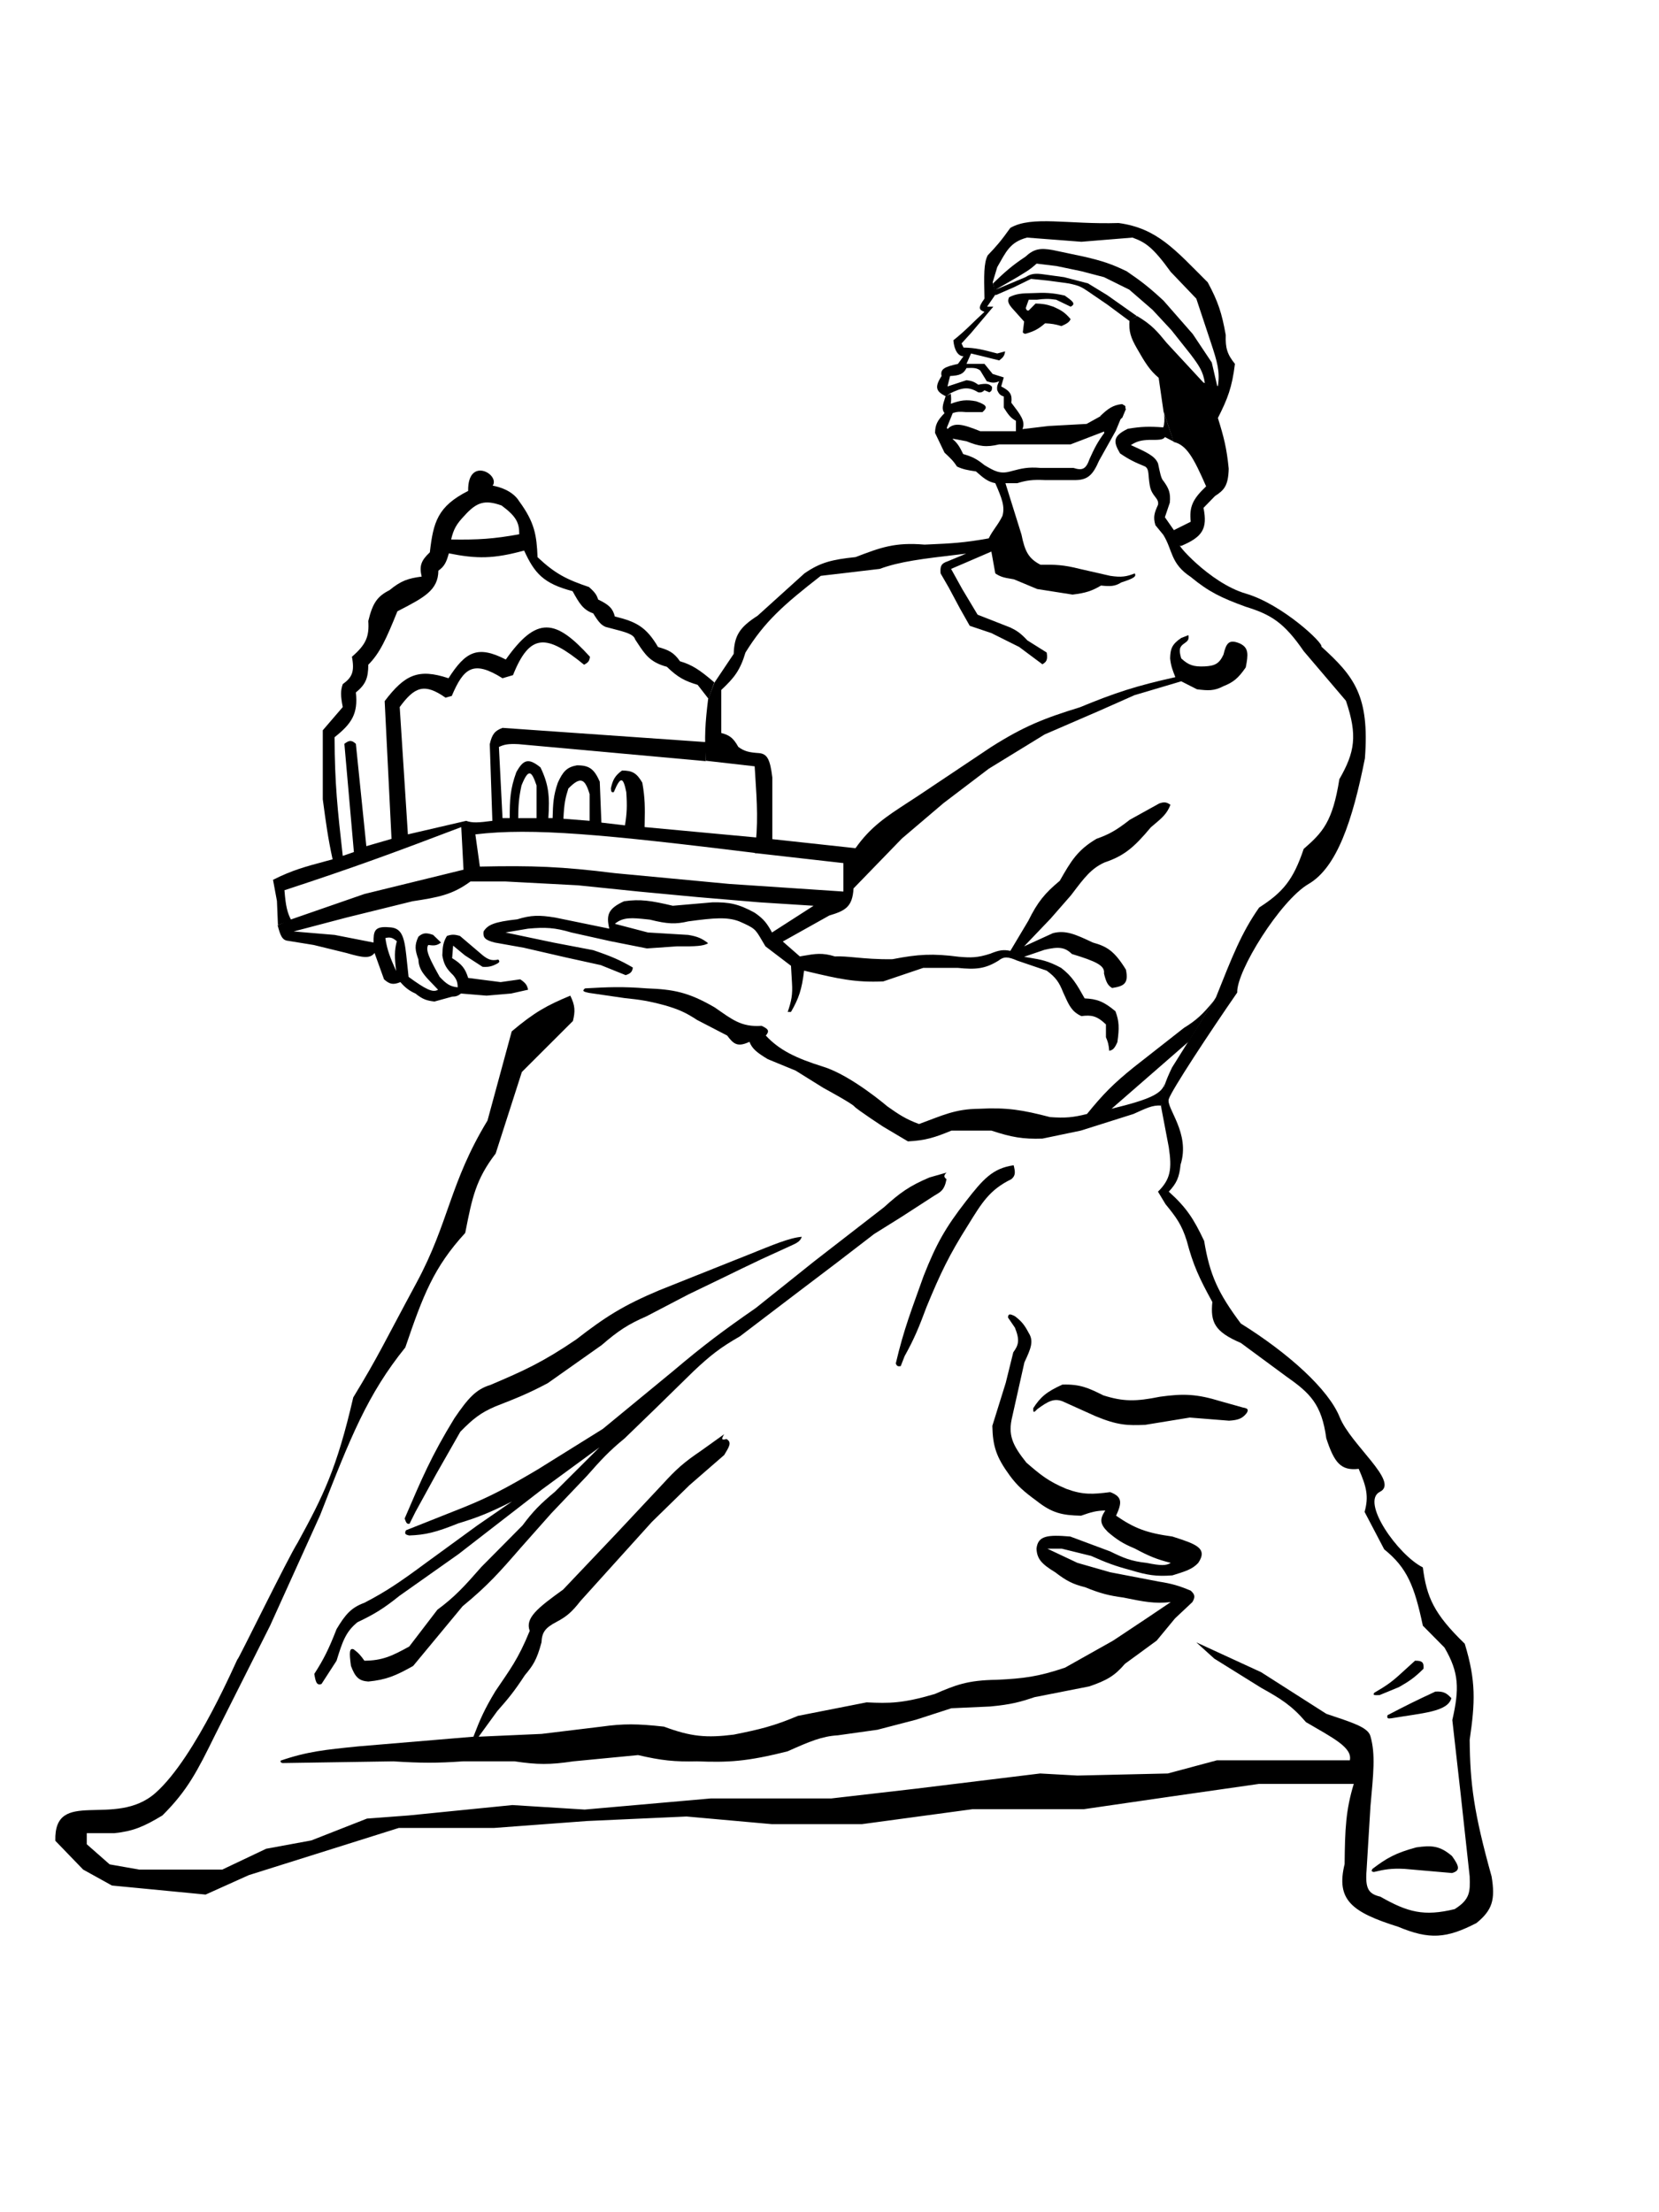 <svg xmlns="http://www.w3.org/2000/svg" version="1.1" xmlns:xlink="http://www.w3.org/1999/xlink" xmlns:svgjs="http://svgjs.com/svgjs" width="60" height="80"><rect width="100%" height="100%" fill="#808080" stroke="none"/><svg width="60" height="80" viewBox="0 0 60 80" fill="none" xmlns="http://www.w3.org/2000/svg">
<g id="SvgjsG1016">
<rect width="60" height="80" fill="white"></rect>
<g id="SvgjsG1015">
<path id="SvgjsPath1014" fill-rule="evenodd" clip-rule="evenodd" d="M10.052 33.448L10.016 32.582L9.874 31.817C10.559 31.47 11.044 31.34 11.794 31.139C11.87 31.119 11.948 31.098 12.029 31.076C11.861 30.297 11.793 29.798 11.674 28.906V26.409L12.396 25.569C12.316 25.157 12.314 24.975 12.396 24.741C12.733 24.496 12.83 24.296 12.728 23.75C13.237 23.31 13.358 23.022 13.32 22.457C13.478 21.801 13.65 21.563 14.089 21.341C14.506 20.997 14.766 20.915 15.25 20.851C15.161 20.469 15.224 20.276 15.546 19.973C15.671 18.881 15.825 18.314 16.931 17.753C16.91 16.489 18.094 17.151 17.819 17.564C17.819 17.564 18.49 17.655 18.778 18.129C19.339 18.896 19.408 19.355 19.441 20.149C20.082 20.753 20.503 20.959 21.3 21.228C21.523 21.423 21.583 21.52 21.632 21.68C22.037 21.874 22.164 22.01 22.236 22.294C22.992 22.478 23.369 22.662 23.799 23.398C24.174 23.504 24.367 23.588 24.592 23.913C25.028 24.042 25.304 24.221 25.835 24.678L25.622 25.268L25.231 24.766C24.761 24.625 24.513 24.495 24.118 24.113C23.515 23.951 23.334 23.675 23.05 23.244C23.024 23.205 22.998 23.164 22.97 23.122C22.919 22.935 22.615 22.857 22.207 22.751C22.111 22.726 22.01 22.7 21.904 22.671C21.751 22.606 21.654 22.508 21.454 22.181C21.092 22.055 20.951 21.821 20.708 21.378C19.652 21.102 19.331 20.73 18.956 19.91C17.85 20.211 17.256 20.215 16.233 20.011C16.143 20.337 16.071 20.482 15.854 20.638C15.849 21.342 15.33 21.611 14.44 22.072L14.373 22.106C13.968 23.108 13.739 23.618 13.32 24.038C13.317 24.527 13.224 24.75 12.87 25.042C12.956 25.814 12.713 26.175 12.1 26.66C12.105 28.335 12.208 29.275 12.396 30.951L12.799 30.813L12.455 26.899C12.613 26.78 12.702 26.742 12.87 26.899L13.249 30.6L14.16 30.336L13.912 25.355C14.637 24.399 15.128 24.164 16.221 24.527C16.844 23.553 17.279 23.331 18.293 23.85C19.417 22.264 20.09 22.38 21.336 23.75C21.319 23.884 21.292 23.953 21.123 24.038C19.765 22.928 19.166 22.884 18.553 24.415L18.174 24.527C17.119 23.864 16.771 24.149 16.339 25.167L16.114 25.23C15.353 24.697 15 24.826 14.456 25.569L14.752 30.173L16.86 29.684C17.076 29.765 17.311 29.75 17.807 29.684L17.713 26.911C17.797 26.535 17.909 26.422 18.174 26.322L25.527 26.836V27.526L18.755 26.911C18.372 26.892 18.234 26.924 18.044 27.012L18.174 29.584H18.435C18.435 28.911 18.451 28.538 18.672 27.927C18.928 27.462 19.115 27.401 19.548 27.752C19.844 28.372 19.885 28.784 19.832 29.584H19.986C20 29.063 20.012 28.772 20.175 28.304C20.359 27.901 20.498 27.743 20.862 27.677C21.318 27.672 21.491 27.815 21.691 28.266L21.75 29.747L22.603 29.847C22.672 29.417 22.686 29.156 22.65 28.643C22.54 28.105 22.448 28.048 22.2 28.643C22.112 28.669 22.099 28.621 22.094 28.505C22.163 28.201 22.239 28.052 22.496 27.865C22.872 27.863 23.029 27.96 23.23 28.304C23.332 28.877 23.326 29.219 23.316 29.749L23.313 29.91L27.363 30.286V30.851C21.846 30.173 19.255 29.927 17.192 30.173L17.357 31.352L16.765 31.478L16.682 29.91C14.188 30.859 12.788 31.374 10.288 32.193C10.332 32.763 10.388 33.002 10.537 33.285L10.052 33.448ZM16.316 19.509C17.305 19.524 17.846 19.489 18.779 19.321C18.781 18.909 18.679 18.681 18.14 18.28C17.524 18.06 17.233 18.162 16.79 18.656C16.514 18.947 16.404 19.131 16.316 19.509ZM19.405 29.585H18.742C18.747 29.126 18.761 28.868 18.861 28.405C19.124 27.748 19.231 27.9 19.405 28.405V29.585ZM20.377 29.608L21.324 29.683V28.717C21.155 28.16 21.001 28.061 20.555 28.516C20.452 28.84 20.402 29.046 20.377 29.608Z" fill="black"></path>
<path id="SvgjsPath1013" d="M33.404 46.142C32.971 47.363 32.696 48.036 32.398 49.304C32.432 49.404 32.475 49.418 32.575 49.404L32.717 49.041C33.072 48.402 33.235 47.999 33.511 47.259C34.012 46.045 34.326 45.387 35.014 44.298C35.515 43.486 35.793 43.025 36.577 42.642C36.73 42.514 36.724 42.391 36.66 42.14C35.902 42.246 35.548 42.649 34.931 43.445C34.196 44.391 33.861 44.982 33.404 46.142Z" fill="black"></path>
<path id="SvgjsPath1012" d="M16.767 54.511L14.683 55.339C14.622 55.459 14.654 55.498 14.801 55.527C15.374 55.506 15.755 55.42 16.577 55.088C17.324 54.864 17.751 54.68 18.519 54.297L17.264 55.163L15.405 56.518C14.475 57.205 13.974 57.548 13.179 57.961C12.711 58.134 12.499 58.366 12.172 58.914C11.882 59.658 11.704 60.007 11.367 60.533C11.415 60.824 11.451 60.961 11.628 60.897L12.172 60.056C12.38 59.384 12.498 59.01 12.93 58.663C13.544 58.372 13.877 58.167 14.446 57.71L16.577 56.205L19.608 53.858L21.68 52.34L20.07 53.946C19.54 54.389 19.277 54.653 18.898 55.163L17.418 56.656C16.79 57.373 16.439 57.755 15.819 58.212L14.801 59.542C14.173 59.89 13.82 60.052 13.179 60.056C13.049 59.871 12.968 59.774 12.788 59.642C12.64 59.593 12.623 59.734 12.693 60.244C12.848 60.657 12.983 60.786 13.321 60.809C13.952 60.747 14.308 60.606 14.943 60.244L16.731 58.086C17.642 57.337 18.07 56.851 18.827 55.979L19.94 54.724L21.23 53.369C21.73 52.803 22.012 52.489 22.592 52.014L23.693 50.948L25.091 49.58C25.694 49.013 26.054 48.73 26.76 48.326L28.903 46.695L30.277 45.653L31.615 44.624L32.598 44.01L33.782 43.244C34.01 43.107 34.153 43.056 34.232 42.642C34.135 42.566 34.123 42.516 34.232 42.404L33.616 42.58C32.886 42.888 32.54 43.142 31.97 43.658L29.46 45.603L27.34 47.297C26.123 48.142 25.462 48.637 24.345 49.58L21.799 51.675L19.442 53.143C18.303 53.817 17.708 54.13 16.767 54.511Z" fill="black"></path>
<path id="SvgjsPath1011" d="M16.435 51.287C15.593 52.662 15.255 53.473 14.635 54.913C14.688 55.075 14.725 55.127 14.812 55.101L15.025 54.675L15.783 53.295L16.648 51.776C17.112 51.302 17.385 51.088 17.915 50.861C18.645 50.573 19.053 50.42 19.809 50.02L21.763 48.64C22.358 48.126 22.711 47.892 23.385 47.599L24.901 46.808L26.097 46.231C26.456 46.056 27.25 45.669 27.553 45.529C27.856 45.388 28.358 45.16 28.571 45.064C28.817 44.955 28.945 44.891 28.997 44.726C28.54 44.765 27.967 45.014 27.056 45.378L23.847 46.658C22.527 47.214 21.89 47.625 20.839 48.439C19.615 49.27 18.939 49.571 17.737 50.083C17.214 50.241 16.931 50.561 16.435 51.287Z" fill="black"></path>
<path id="SvgjsPath1010" d="M38.423 50.071C37.843 50.333 37.626 50.526 37.369 50.924C37.358 51.099 37.395 51.09 37.511 50.962C37.924 50.654 38.132 50.565 38.423 50.673L39.619 51.212C40.424 51.547 40.788 51.553 41.419 51.526L43.029 51.263L44.45 51.376C44.792 51.354 44.934 51.296 45.089 51.099C45.171 50.962 45.114 50.929 44.947 50.899L44.142 50.673C43.281 50.409 42.801 50.391 41.952 50.51C41.081 50.686 40.626 50.69 39.903 50.46C39.364 50.19 39.059 50.051 38.423 50.071Z" fill="black"></path>
<path id="SvgjsPath1009" d="M51.224 66.806C50.463 67.011 50.142 67.2 49.637 67.584C49.589 67.657 49.603 67.681 49.684 67.697C50.093 67.599 50.33 67.561 50.798 67.584L52.514 67.734C52.819 67.647 52.78 67.493 52.514 67.12C52.077 66.746 51.782 66.726 51.224 66.806Z" fill="black"></path>
<path id="SvgjsPath1008" d="M51.911 61.173C51.223 61.491 50.846 61.68 50.182 62.026C50.152 62.142 50.194 62.155 50.313 62.139C51.466 61.944 52.353 61.906 52.491 61.411C52.324 61.234 52.216 61.155 51.911 61.173Z" fill="black"></path>
<path id="SvgjsPath1007" d="M50.596 60.583C50.284 60.864 50.082 60.993 49.708 61.211C49.627 61.31 49.723 61.306 49.893 61.299L49.897 61.298L50.596 61.01C50.961 60.802 51.16 60.669 51.484 60.345C51.498 60.131 51.453 60.051 51.176 60.056L50.596 60.583Z" fill="black"></path>
<path id="SvgjsPath1006" d="M12.938 63.156C11.764 63.274 11.104 63.34 10.147 63.67C10.142 63.729 10.164 63.743 10.218 63.757L14.22 63.695C15.227 63.758 15.781 63.763 16.743 63.695H18.613C19.43 63.818 19.893 63.822 20.733 63.695L23.077 63.469C23.926 63.666 24.394 63.714 25.209 63.695C26.323 63.737 26.994 63.711 28.488 63.331C29.289 62.973 29.727 62.788 30.3 62.754L31.733 62.553L33.13 62.189L34.409 61.775L35.806 61.712C36.583 61.639 36.895 61.548 37.416 61.374L39.394 60.985C40.02 60.771 40.316 60.604 40.684 60.169L41.833 59.329L42.496 58.526L43.124 57.936C43.236 57.749 43.215 57.659 43.064 57.522C42.621 57.337 42.371 57.268 41.916 57.196L40.152 56.857L38.968 56.518L37.878 56.004H38.399L39.465 56.267C40.015 56.513 40.34 56.635 40.898 56.782C41.485 56.96 41.814 57.016 42.401 56.97C42.856 56.828 43.121 56.754 43.337 56.518C43.697 55.984 43.238 55.835 42.441 55.578L42.401 55.565C41.471 55.438 41.026 55.268 40.365 54.812C40.573 54.353 40.606 54.131 40.152 53.959C39.509 54.044 39.155 54.057 38.577 53.846C37.906 53.568 37.623 53.326 37.12 52.892C36.604 52.246 36.449 51.882 36.611 51.224L37.049 49.267C37.282 48.77 37.396 48.5 37.203 48.2C37.052 47.91 36.941 47.778 36.706 47.598C36.523 47.505 36.46 47.504 36.457 47.648L36.706 48.012C36.889 48.465 36.838 48.641 36.647 48.903L36.374 50.007L35.889 51.563C35.904 52.305 36.035 52.696 36.517 53.357C36.794 53.733 37.022 53.931 37.487 54.273C38.046 54.715 38.409 54.798 39.098 54.812C39.452 54.686 39.648 54.628 39.974 54.624C39.776 54.927 39.762 55.097 40.069 55.402C40.388 55.671 40.588 55.811 41.051 56.004C41.549 56.271 41.83 56.389 42.342 56.518C42.174 56.622 41.987 56.624 41.466 56.518C40.904 56.457 40.629 56.339 40.152 56.104L38.707 55.565C37.888 55.496 37.536 55.532 37.487 56.004C37.504 56.364 37.655 56.551 38.162 56.857C38.564 57.166 38.799 57.288 39.24 57.397C39.809 57.628 40.112 57.702 40.637 57.773L40.679 57.782C41.359 57.92 41.752 58.001 42.342 57.936L41.466 58.526L40.258 59.329L38.518 60.307C37.551 60.635 37.012 60.7 36.055 60.746C34.981 60.76 34.556 60.938 33.805 61.261C32.647 61.601 32.165 61.602 31.342 61.562L28.856 62.051C27.985 62.42 27.468 62.542 26.535 62.729C25.551 62.852 24.999 62.807 24.013 62.44C23.045 62.333 22.546 62.329 21.751 62.44L19.584 62.703L17.311 62.804L17.986 61.876C18.375 61.435 18.593 61.175 18.98 60.583C19.259 60.248 19.411 60.048 19.584 59.391C19.601 59.038 19.706 58.871 20.129 58.651C20.5 58.456 20.687 58.288 20.993 57.898L22 56.782L23.575 55.038L24.936 53.708L26.192 52.617C26.363 52.331 26.485 52.16 26.274 52.039C26.109 52.082 26.068 52.063 26.192 51.864L25.351 52.466C24.733 52.883 24.444 53.145 23.989 53.645L22.272 55.477L20.366 57.484C19.439 58.151 18.985 58.513 19.158 58.977C18.737 60.015 18.43 60.392 17.915 61.16C17.525 61.807 17.366 62.166 17.122 62.804L12.942 63.155L12.938 63.156Z" fill="black"></path>
<path id="SvgjsPath1005" d="M23.387 35.742C22.502 35.674 22.019 35.694 21.161 35.742C21.028 35.843 21.122 35.867 21.303 35.906L22.593 36.094C23.162 36.151 23.481 36.203 24.05 36.357C24.538 36.5 24.794 36.611 25.21 36.884L26.3 37.449C26.528 37.757 26.676 37.877 27.105 37.675C27.204 37.928 27.373 38.064 27.768 38.302L28.774 38.716L29.781 39.343C29.781 39.343 30.799 39.895 30.894 40.008C30.988 40.121 31.948 40.748 31.948 40.748L32.836 41.275C33.471 41.244 33.812 41.134 34.41 40.886H35.855C36.588 41.126 36.994 41.199 37.702 41.175L39.088 40.886L40.994 40.284C41.421 40.094 41.68 39.952 41.989 39.983L42.131 39.142C42.06 39.543 41.608 39.751 40.201 40.096L42.995 37.662L43.907 36.181C43.498 36.686 43.258 36.901 42.817 37.173L40.994 38.603C40.271 39.188 39.904 39.556 39.313 40.284C38.813 40.411 38.522 40.437 37.975 40.397C36.98 40.138 36.421 40.044 35.417 40.096C34.529 40.103 34.073 40.344 33.238 40.648C32.749 40.467 32.511 40.304 32.09 40.008C32.09 40.008 30.787 38.891 29.781 38.578C28.774 38.264 28.177 37.969 27.697 37.449C27.845 37.278 27.78 37.206 27.543 37.097C26.803 37.15 26.469 36.859 25.85 36.432C24.888 35.872 24.349 35.779 23.387 35.742Z" fill="black"></path>
<path id="SvgjsPath1004" d="M42.071 15.455C42.119 15.314 42.118 15.194 42.106 14.966L42.45 15.97L42.13 15.806C42.067 15.913 41.901 15.909 41.562 15.907C41.275 15.92 41.125 15.952 40.899 16.095C41.446 16.345 41.771 16.484 41.882 16.76C41.952 17.081 41.986 17.305 42.083 17.4C42.27 17.662 42.342 17.822 42.308 18.178L42.13 18.705L42.462 19.181L42.095 19.369L41.787 18.993C41.694 18.686 41.758 18.53 41.882 18.253C41.923 18 41.657 17.964 41.585 17.563C41.514 17.161 41.572 16.98 41.42 16.873C41.041 16.718 40.836 16.62 40.508 16.396C40.273 15.991 40.223 15.777 40.792 15.505C41.272 15.426 41.553 15.417 42.071 15.455Z" fill="black"></path>
<path id="SvgjsPath1003" fill-rule="evenodd" clip-rule="evenodd" d="M34.386 14.237C34.406 14.402 34.403 14.479 34.386 14.601C34.745 14.472 34.947 14.442 35.309 14.513C35.734 14.658 35.705 14.745 35.534 14.902H34.93C34.711 14.882 34.603 14.887 34.456 14.94L34.243 15.467L34.456 15.881C34.628 16.026 34.707 16.156 34.835 16.42C35.147 16.509 35.317 16.588 35.605 16.822L35.606 16.822C35.963 17.034 36.163 17.152 36.541 17.048C36.557 17.043 36.572 17.039 36.588 17.035C36.956 16.939 37.176 16.882 37.642 16.922H38.826C39.151 17.028 39.279 16.96 39.406 16.596C39.589 16.19 39.701 15.977 39.939 15.655L39.797 15.04C40.086 14.766 40.252 14.654 40.566 14.614C40.7 14.662 40.73 14.697 40.685 14.777L40.353 15.58L39.749 16.659C39.519 17.188 39.333 17.374 38.826 17.361H37.784C37.337 17.341 37.124 17.371 36.789 17.474H36.363L36.943 19.331C37.065 19.934 37.195 20.198 37.63 20.422C38.158 20.416 38.457 20.422 39.051 20.573L40.152 20.824C40.555 20.885 40.743 20.854 41.04 20.736C41.102 20.842 41.03 20.91 40.554 21.062C40.32 21.211 40.145 21.208 39.82 21.175C39.487 21.372 39.263 21.445 38.79 21.502L37.511 21.301L36.671 20.95C36.635 20.943 36.602 20.938 36.57 20.932C36.346 20.895 36.194 20.87 35.996 20.736L35.854 19.946L34.895 20.36L34.397 20.573L34.8 21.301L35.356 22.229L36.541 22.693C36.775 22.806 36.909 22.894 37.156 23.158L37.855 23.597C37.901 23.878 37.836 23.938 37.701 24.023L36.86 23.396L35.854 22.894L35.072 22.631L34.717 22.003L34.315 21.251L34.018 20.736C33.998 20.49 34.027 20.377 34.279 20.297L34.942 20.021C34.856 20.031 34.771 20.041 34.689 20.051C33.361 20.208 32.544 20.304 31.816 20.573L29.685 20.824C28.339 21.873 27.659 22.47 26.961 23.597C26.767 24.251 26.543 24.521 26.085 24.952V26.507C26.378 26.583 26.519 26.68 26.701 27.009C26.918 27.172 27.096 27.211 27.459 27.235C27.743 27.265 27.851 27.449 27.932 28.113V30.346L30.94 30.673C31.488 29.898 32.041 29.538 32.849 29.012C32.968 28.934 33.094 28.853 33.225 28.766L35.854 27.009C37.031 26.266 37.742 25.982 39.051 25.579C40.339 25.047 41.093 24.803 42.508 24.488C42.404 24.225 42.347 24.078 42.319 23.81C42.328 23.481 42.37 23.307 42.721 23.07L42.982 22.969C43.01 23.136 42.949 23.187 42.828 23.27C42.658 23.386 42.627 23.498 42.721 23.81C42.986 24.056 43.169 24.115 43.562 24.099C43.926 24.08 44.092 24.012 44.249 23.672C44.348 23.255 44.446 23.104 44.841 23.27C45.166 23.423 45.147 23.662 45.054 24.136C44.769 24.549 44.589 24.677 44.249 24.814C43.906 24.994 43.686 24.975 43.29 24.927L42.721 24.638L41.028 25.14L39.785 25.692L37.784 26.558L35.759 27.8L34.125 29.042L32.621 30.321L30.869 32.128C30.833 32.808 30.555 32.938 29.993 33.107L28.311 34.048L28.927 34.587C28.971 34.58 29.014 34.572 29.055 34.565C29.473 34.492 29.744 34.445 30.194 34.587C30.424 34.577 30.662 34.599 30.945 34.625C31.296 34.657 31.717 34.696 32.278 34.687C33.207 34.506 33.732 34.476 34.681 34.6C35.108 34.636 35.351 34.64 35.818 34.487C36.123 34.363 36.283 34.332 36.541 34.386L37.192 33.295C37.528 32.616 37.783 32.307 38.328 31.852C38.733 31.142 38.962 30.746 39.655 30.334C40.101 30.176 40.362 30.036 40.862 29.644L41.928 29.054C42.09 29 42.179 28.995 42.331 29.104C42.205 29.428 42.02 29.583 41.752 29.808C41.71 29.843 41.666 29.88 41.62 29.92C41.016 30.643 40.657 30.95 39.951 31.187C39.473 31.401 39.218 31.737 38.8 32.289C38.777 32.318 38.754 32.348 38.731 32.379L37.997 33.219L37.038 34.223L38.08 33.746C38.533 33.629 38.884 33.781 39.524 34.085C40.032 34.225 40.303 34.388 40.72 35.064C40.826 35.575 40.646 35.661 40.223 35.729C40.076 35.644 40.008 35.54 39.927 35.202C39.968 34.917 39.639 34.765 38.767 34.499C38.509 34.248 38.284 34.227 37.772 34.349L37.038 34.6C37.115 34.614 37.186 34.626 37.254 34.637C37.639 34.701 37.91 34.747 38.376 35.001C38.775 35.304 38.939 35.589 39.228 36.105C39.668 36.125 39.913 36.211 40.341 36.569C40.479 36.931 40.483 37.182 40.412 37.686C40.296 37.948 40.232 37.972 40.116 38C40.098 37.767 40.066 37.669 39.998 37.51V37.046C39.664 36.727 39.467 36.7 39.11 36.745C38.77 36.591 38.666 36.361 38.51 36.017C38.49 35.973 38.469 35.927 38.447 35.879C38.306 35.523 38.186 35.346 37.855 35.101L36.789 34.738C36.461 34.595 36.307 34.582 36.114 34.738C35.629 35.038 35.291 35.068 34.634 35.001H33.391L31.946 35.49C30.93 35.538 30.296 35.388 29.261 35.144C29.203 35.13 29.142 35.116 29.081 35.101C28.999 35.788 28.888 36.108 28.607 36.594H28.489C28.622 36.2 28.671 35.973 28.643 35.541L28.607 34.926L27.684 34.223C27.63 34.135 27.586 34.06 27.548 33.994C27.315 33.596 27.298 33.567 26.736 33.32C26.304 33.154 25.833 33.192 24.889 33.32C24.442 33.426 24.143 33.418 23.504 33.257C23.469 33.254 23.435 33.25 23.401 33.246C22.867 33.19 22.538 33.155 22.237 33.408L23.433 33.721L24.889 33.809C25.235 33.867 25.388 33.937 25.611 34.11C25.449 34.213 25.162 34.23 24.475 34.223L23.397 34.298L22.071 34.035L20.662 33.721C20.061 33.542 19.717 33.527 19.099 33.583L18.282 33.721L20.011 34.085L21.456 34.361C22.11 34.583 22.427 34.72 22.888 34.989C22.865 35.15 22.802 35.206 22.628 35.264L21.728 34.901L20.473 34.625L18.945 34.273L17.891 34.085C17.537 33.995 17.461 33.903 17.489 33.684C17.641 33.445 17.86 33.339 18.708 33.245C19.201 33.092 19.505 33.086 20.082 33.182L22.036 33.583C21.919 33.087 21.994 32.856 22.569 32.592C23.159 32.505 23.567 32.574 24.333 32.755L25.777 32.63C26.36 32.625 26.69 32.675 27.293 33.006C27.626 33.233 27.745 33.4 27.921 33.721L29.424 32.755L27.459 32.63L25.233 32.442L23.101 32.241L20.899 32.015L18.282 31.877H17.015C16.368 32.355 15.856 32.45 14.919 32.592L12.528 33.182L10.621 33.684L12.101 33.809L13.51 34.085C13.508 33.689 13.529 33.485 14.067 33.533C14.507 33.546 14.617 33.822 14.694 34.549L14.777 35.327C15.396 35.777 15.653 35.909 15.843 35.791C15.771 35.713 15.702 35.642 15.636 35.574C15.353 35.282 15.142 35.065 15.133 34.7C15.013 34.367 14.982 34.183 15.133 33.872C15.298 33.73 15.416 33.721 15.665 33.809L15.95 34.085C15.797 34.202 15.689 34.201 15.488 34.173C15.376 34.351 15.535 34.671 15.902 35.327C16.136 35.574 16.274 35.678 16.553 35.704C16.55 35.501 16.507 35.409 16.388 35.264C16.155 35.036 16.053 34.89 15.997 34.549C16.006 34.23 16.031 34.068 16.163 33.847C16.328 33.79 16.43 33.784 16.636 33.847L17.359 34.462C17.612 34.686 17.756 34.763 18.022 34.7C18.083 34.769 18.061 34.796 17.998 34.838C17.784 34.955 17.665 34.976 17.453 34.963L16.814 34.549L16.388 34.198L16.352 34.65C16.693 34.859 16.824 35.014 16.932 35.365L18.105 35.516L18.815 35.415C18.993 35.535 19.064 35.614 19.099 35.791L18.483 35.929L17.595 36.005L16.672 35.929C16.569 36.009 16.502 36.039 16.352 36.042L15.713 36.218C15.434 36.186 15.283 36.138 15.026 35.929C14.81 35.835 14.651 35.715 14.481 35.516C14.221 35.622 14.092 35.596 13.889 35.415L13.546 34.462C13.38 34.682 13.1 34.628 12.528 34.462L11.344 34.173L10.42 34.023C10.209 34.005 10.139 33.84 10.041 33.458L10.538 33.245L13.179 32.329L16.814 31.438L17.359 31.338C19.245 31.298 20.311 31.334 22.237 31.576L26.369 31.965L30.502 32.241V31.212L27.293 30.848C27.428 29.792 27.382 29.085 27.308 27.941C27.303 27.867 27.298 27.79 27.293 27.712L25.529 27.511C25.474 26.651 25.502 26.161 25.611 25.278L25.837 24.688L26.535 23.647C26.557 22.994 26.739 22.689 27.399 22.267L29.093 20.736C29.666 20.338 30.093 20.235 30.94 20.146L30.957 20.14C31.855 19.798 32.363 19.604 33.438 19.695C33.499 19.692 33.559 19.689 33.616 19.687C34.381 19.653 34.861 19.631 35.759 19.469C35.834 19.315 35.914 19.2 35.996 19.081C36.082 18.958 36.17 18.831 36.256 18.654C36.349 18.314 36.235 18.021 35.996 17.474C35.731 17.421 35.576 17.297 35.297 17.048C34.994 17.003 34.831 16.974 34.611 16.872C34.477 16.664 34.365 16.56 34.169 16.378L34.16 16.37L33.817 15.655C33.823 15.363 33.899 15.206 34.16 14.94C34.047 14.798 34.097 14.642 34.179 14.389C34.185 14.373 34.19 14.355 34.196 14.338L34.386 14.237ZM14.327 35.115C14.268 34.629 14.262 34.382 14.351 34.036C14.193 33.902 14.103 33.882 13.937 33.923C14.003 34.376 14.119 34.641 14.325 35.11L14.327 35.115Z" fill="black"></path>
<path id="SvgjsPath1002" d="M37.087 9.282C36.603 9.604 36.352 9.826 35.915 10.248L36.01 10.675L36.673 10.386L37.289 10.085L37.904 10.148L38.638 10.248C39.059 10.328 39.15 10.406 39.349 10.537L40.047 11.014L40.841 11.603L41.113 11.428L40.047 10.675L39.349 10.248L38.484 10.023L37.75 9.922C37.454 9.88 37.302 9.889 37.087 10.023L36.01 10.474L36.791 10.023C37.069 9.85 37.229 9.772 37.49 9.533L38.212 9.621L39.112 9.809L39.929 10.023L40.841 10.474L41.681 11.202L42.368 11.942L43.055 12.808C43.354 13.206 43.518 13.43 43.576 13.862L44.026 13.975L43.825 13.109L43.138 12.08L42.084 10.876C41.536 10.366 41.248 10.153 40.746 9.809C40.22 9.555 39.883 9.438 39.207 9.282L38.082 9.044C37.618 8.96 37.394 8.999 37.087 9.282Z" fill="black"></path>
<path id="SvgjsPath1001" d="M35.605 11.277C35.172 11.669 34.967 11.916 34.48 12.306C34.508 12.66 34.654 12.887 34.847 12.883L34.646 13.159C34.19 13.261 33.991 13.336 34.054 13.598C33.776 14.025 33.87 14.164 34.219 14.338L34.361 14.226C34.796 14.013 35.026 13.97 35.38 14.188C35.475 14.2 35.525 14.187 35.605 14.113L35.782 14.188C35.855 14.147 35.884 14.113 35.877 13.987C35.781 13.885 35.697 13.851 35.38 13.912C35.205 13.785 35.115 13.771 34.954 13.749L34.267 13.975L34.361 13.598C34.7 13.58 34.843 13.529 34.954 13.31C35.21 13.297 35.335 13.305 35.451 13.398L35.688 13.787C35.863 13.843 35.962 13.863 36.138 13.787L36.136 13.79C36.079 13.906 36.046 13.972 36.067 14.113C36.123 14.233 36.163 14.294 36.303 14.338V14.74C36.459 14.986 36.549 15.117 36.742 15.217V15.593H35.451C34.817 15.338 34.511 15.26 34.267 15.518L33.983 15.957L34.48 15.869L34.954 15.957C35.409 16.143 35.668 16.183 36.138 16.07H37.44H38.719L39.962 15.593L40.59 15.104L40.721 14.79L40.59 14.614L39.299 15.33L37.926 15.405L36.978 15.518C37.102 15.229 36.893 14.984 36.576 14.564C36.61 14.279 36.547 14.145 36.209 13.975L36.303 13.649L35.901 13.523L35.605 13.159H34.954L35.119 12.783L35.534 12.883L36.138 13.034C36.261 12.938 36.328 12.883 36.351 12.707L36.067 12.783L36.017 12.77C35.558 12.649 35.286 12.577 34.847 12.569L34.776 12.419L35.119 12.043L35.925 11.089H35.7L36.019 10.625L35.901 10.211L36.067 9.659C36.383 9.115 36.516 8.758 37.144 8.592L39.11 8.743L40.957 8.592C41.41 8.757 41.684 8.919 42.342 9.834L43.266 10.8L43.799 12.406C44.02 13.073 44.129 13.439 44.047 13.962L43.526 13.837L42.2 12.406C41.851 11.981 41.656 11.743 41.123 11.428L40.85 11.578C40.82 11.989 40.895 12.213 41.123 12.607C41.422 13.133 41.592 13.401 41.904 13.661L42.082 14.891L42.449 15.982C42.911 16.091 43.165 16.544 43.621 17.588C43.133 18.051 43.007 18.33 43.064 18.868L42.082 19.357C42.416 19.903 42.328 20.378 43.064 20.863C43.715 21.402 44.17 21.62 45.054 21.942C45.96 22.222 46.436 22.506 47.15 23.547L48.677 25.341C49.105 26.6 48.998 27.205 48.44 28.177C48.194 29.728 47.831 30.105 47.15 30.699C46.771 31.826 46.398 32.267 45.539 32.819C44.896 33.734 44.567 34.588 43.976 36.068L42.389 38.603C42.137 39.125 42.031 39.426 41.987 39.995L42.271 41.488C42.389 42.274 42.337 42.645 41.88 43.094L42.153 43.546C42.534 44.014 42.738 44.282 42.922 44.876C43.15 45.746 43.375 46.228 43.846 47.084C43.775 47.807 43.918 48.156 44.876 48.564L46.51 49.769C47.378 50.377 47.8 50.776 47.967 52.014C48.257 52.9 48.495 53.193 49.139 53.118C49.423 53.769 49.509 54.117 49.352 54.674L50.062 56.029C50.89 56.694 51.156 57.356 51.459 58.789L52.241 59.58C52.774 60.489 52.781 61.078 52.525 62.202L52.821 64.824L53.153 67.86L53.153 67.875C53.169 68.392 53.178 68.687 52.608 69.04C51.501 69.308 50.919 69.157 49.92 68.588C49.501 68.489 49.371 68.308 49.423 67.647L49.565 65.313C49.67 64.143 49.752 63.445 49.565 62.791C49.482 62.456 48.877 62.285 47.967 61.976L45.61 60.471L43.266 59.392L43.917 59.981L45.61 61.035C46.33 61.436 46.717 61.676 47.232 62.277C48.221 62.856 48.915 63.196 48.819 63.657H45.977H44.012L42.236 64.134L38.968 64.209L37.618 64.134L33.106 64.686L30.063 65.037H25.706L21.147 65.439L18.53 65.276L14.777 65.652L13.273 65.765L11.26 66.555L9.626 66.856L8.04 67.609H5.032L3.966 67.421L3.138 66.693V66.292H4.144C4.809 66.221 5.189 66.065 5.873 65.652C6.776 64.756 7.137 64.047 7.767 62.766L9.768 58.789L11.58 54.787C12.674 51.975 13.293 50.421 14.659 48.727C15.299 46.846 15.687 45.828 16.825 44.587L16.841 44.509C17.073 43.331 17.208 42.647 17.927 41.714L18.874 38.766L20.721 36.922C20.804 36.573 20.807 36.374 20.626 36.006C19.787 36.353 19.32 36.61 18.507 37.298L17.631 40.522C16.257 42.785 16.246 44.198 15.061 46.394C13.876 48.589 13.699 49.019 12.776 50.534C12.179 53.123 11.681 54.112 10.763 55.791C10.423 56.322 8.582 60.09 8.596 59.994C8.61 59.898 7.1 63.532 5.624 64.837C4.149 66.141 1.95 64.617 2.001 66.568L3.007 67.609L4.049 68.186L7.436 68.513L8.999 67.81L14.422 66.104H17.867L21.23 65.853L24.83 65.69L27.908 65.966H31.176L35.167 65.426H39.193L42.295 64.975L45.539 64.51H48.961C48.672 65.462 48.642 66.144 48.63 67.409C48.312 68.708 48.885 69.149 50.572 69.679C51.695 70.148 52.314 70.104 53.401 69.541C53.972 69.073 54.085 68.702 53.946 67.86C53.305 65.558 53.167 64.516 53.153 62.917C53.35 61.56 53.388 60.799 52.975 59.442C51.857 58.361 51.597 57.757 51.459 56.682C50.56 56.233 49.194 54.3 49.908 53.947C50.623 53.593 48.855 52.253 48.452 51.249C48.049 50.245 46.607 48.941 44.876 47.862C44.054 46.76 43.752 46.106 43.55 44.876C43.174 44.081 42.915 43.674 42.271 43.094C42.555 42.789 42.651 42.577 42.697 42.116C43.061 40.97 42.165 40.071 42.271 39.744C42.377 39.418 43.719 37.378 44.746 35.893C44.712 35.123 46.307 32.559 47.327 31.966C48.347 31.373 48.916 29.688 49.364 27.424C49.535 25.163 48.978 24.462 47.789 23.384C47.889 23.279 46.38 21.852 45.054 21.465C43.727 21.077 42.447 19.555 42.709 19.746C43.489 19.42 43.679 19.124 43.526 18.366L43.941 17.939C44.269 17.727 44.423 17.568 44.438 16.948C44.366 16.21 44.264 15.813 44.047 15.116C44.399 14.421 44.559 14.009 44.663 13.159C44.378 12.807 44.316 12.576 44.331 12.118C44.191 11.329 44.056 10.908 43.68 10.211C42.495 9.029 41.854 8.257 40.459 8.065C38.624 8.123 37.325 7.789 36.54 8.241C36.203 8.715 36.028 8.915 35.723 9.232C35.577 9.51 35.587 9.965 35.604 10.751V10.751L35.605 10.8C35.342 11.155 35.422 11.208 35.605 11.277Z" fill="black"></path>
<path id="SvgjsPath1000" d="M37.335 10.6C36.949 10.606 36.745 10.621 36.494 10.751C36.43 10.894 36.468 10.98 36.601 11.14L37.039 11.629L36.991 12.018C37.029 12.067 37.053 12.071 37.098 12.068C37.405 11.979 37.559 11.897 37.797 11.692C38.026 11.702 38.156 11.722 38.389 11.792C38.573 11.708 38.668 11.659 38.72 11.541C38.511 11.29 38.364 11.211 38.093 11.09C37.828 10.998 37.691 10.983 37.453 10.977L37.205 11.228C37.145 11.238 37.123 11.218 37.098 11.14L37.205 10.839H37.501C37.767 10.805 37.919 10.797 38.199 10.839L38.72 11.09C38.931 10.99 38.781 10.882 38.507 10.688C38.05 10.586 37.794 10.578 37.335 10.6Z" fill="black"></path>
</g>
</g>
</svg><style>@media (prefers-color-scheme: light) { :root { filter: none; } }
@media (prefers-color-scheme: dark) { :root { filter: invert(100%); } }
</style></svg>